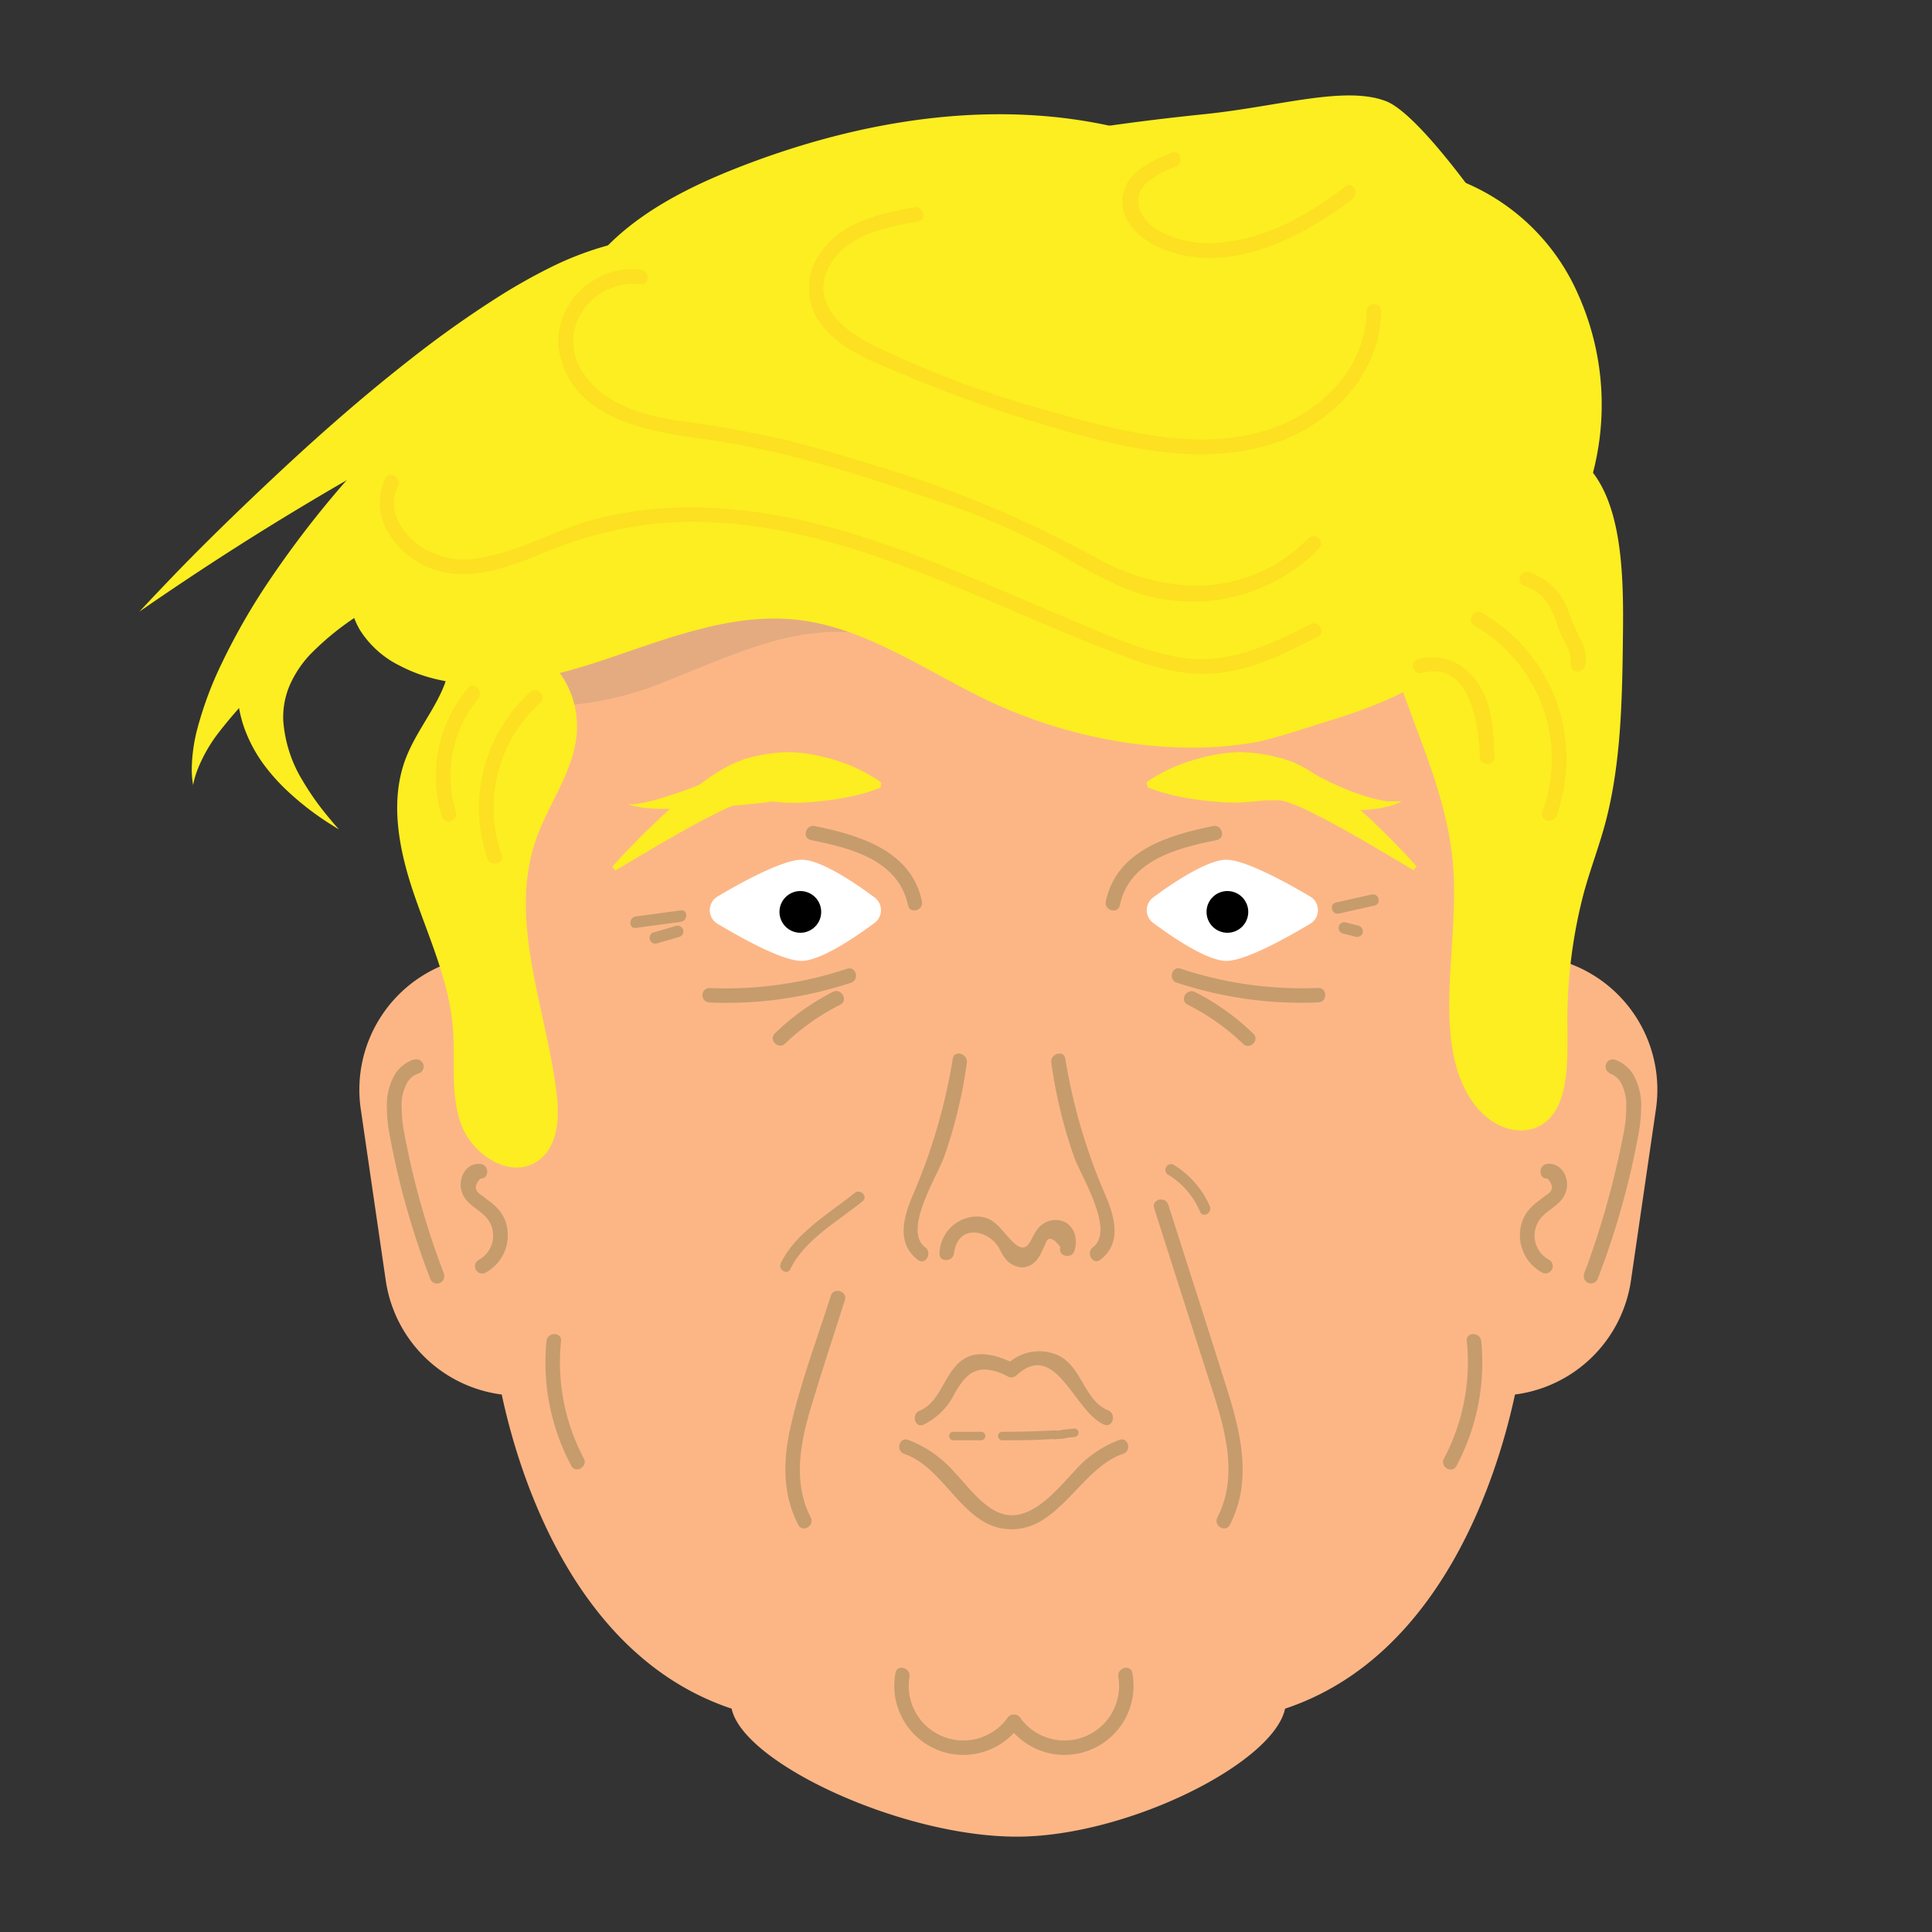 <svg id="Layer_1" data-name="Layer 1" xmlns="http://www.w3.org/2000/svg" viewBox="0 0 200 200"><rect x="0" y="0" width="200" height="200" fill="#333333" stroke="none"/><defs><style>.cls-1{fill:#fcb686;}.cls-2{fill:#e7d1c0;}.cls-3{fill:#e5ab80;}.cls-4{fill:#fcee21;}.cls-5{fill:#c69c6d;}.cls-6{fill:#fff;}.cls-7{fill:#fce021;}</style></defs><title>trump</title><path class="cls-1" d="M161.88,99.53l1.54-14.21-.7,0a59.35,59.35,0,0,0,.39-6.77,58.76,58.76,0,0,0-117.52,0A59.36,59.36,0,0,0,46,85.35l-.7,0,1.54,14.21a13.92,13.92,0,0,0-9.5,15.21l2.6,17.83a13.93,13.93,0,0,0,12,11.76c1.7,8,7.41,27.07,23.8,32.52,1.19,5.64,17.59,13.25,29.51,13.25,11.41,0,26.59-7.6,27.78-13.25,16.39-5.45,22.1-24.57,23.8-32.52a13.93,13.93,0,0,0,12-11.76l2.6-17.83a13.92,13.92,0,0,0-9.5-15.21"/><path class="cls-2" d="M61,38.95c-.59.15-1.2.26-1.78.42-6.56,1.78-9.79,9.28-12.12,15.9-1.48,4.21-2.9,9.16-.57,12.94A58.57,58.57,0,0,1,61,38.95M107.19,14.7c-9.22,0-18.51,2.56-27,6.48C74.13,24,68,27.89,65.32,34.23l-.27.68A58.77,58.77,0,0,1,159,57l.36-.56a27.57,27.57,0,0,0,1.23-26.31c-2.42-4.84-6.45-8.93-11.43-10.61a23,23,0,0,0-7.44-1c-1.56,0-3.12.08-4.69.17s-3.14.17-4.71.17a29.76,29.76,0,0,1-4.15-.26c-3.36-.47-6.59-1.7-9.89-2.53a45.54,45.54,0,0,0-11.09-1.33"/><path class="cls-3" d="M104.35,19.83A58.53,58.53,0,0,0,65,34.91a7.28,7.28,0,0,1-1.78,3,5.41,5.41,0,0,1-2.29,1A58.57,58.57,0,0,0,46.5,68.2h0a9.47,9.47,0,0,0,3.95,3.39,15.39,15.39,0,0,0,6.88,1.51,33.87,33.87,0,0,0,12-2.73c5.62-2.2,11.31-4.95,17.26-4.95q.71,0,1.42.05c6.58.5,12.35,4.54,18.43,7.23a45,45,0,0,0,17.82,3.83,34.1,34.1,0,0,0,7.79-.86c1.5-.35,5.81-2,5.81-2,12.76-4.52,12-7.69,17.48-12.42A20.49,20.49,0,0,0,159,57a58.78,58.78,0,0,0-54.67-37.17"/><path class="cls-4" d="M110.08,59.49l0-.06h0c-.06-.09-.17-.24-.35-.48-.37-.46-1-1.21-1.93-2.15A58.67,58.67,0,0,0,99,49.5a68.37,68.37,0,0,0-15-7.68,72.71,72.71,0,0,0-9.37-2.73c-.82-.17-1.65-.35-2.48-.51l-2.53-.43-2.56-.34c.07-.07-1-.09-1-.11a3.46,3.46,0,0,0-.75,0,20.38,20.38,0,0,0-4.38.66,49,49,0,0,0-4.81,1.5,100.46,100.46,0,0,0-9.5,4.12c-6.14,3-11.77,6.28-16.54,9.17s-8.68,5.45-11.4,7.27-4.25,2.9-4.25,2.9S15.74,61.9,18,59.55s5.6-5.67,9.72-9.55,9-8.3,14.69-12.75a109.58,109.58,0,0,1,9.19-6.53,60.13,60.13,0,0,1,5.31-3,32.94,32.94,0,0,1,6.33-2.4,18.2,18.2,0,0,1,2-.39l.9-.12.35,0h.38l.19,0,3-.24,3-.13c1,0,2,0,3,0A88.8,88.8,0,0,1,88,25.21a87.66,87.66,0,0,1,20.71,5.57A81.8,81.8,0,0,1,122.6,38c1.64,1.07,2.92,2,3.84,2.73.46.36.83.66,1.09.89l.4.36.07.06Z"/><path class="cls-4" d="M122.82,76.22s0,0-.14-.16-.37-.32-.7-.58c-.66-.53-1.7-1.32-3.06-2.31-2.73-2-6.78-4.81-11.73-8-2.48-1.57-5.18-3.22-8.05-4.85s-5.9-3.27-9-4.78a94.78,94.78,0,0,0-9.32-4c-1.52-.55-3-1-4.31-1.37-.66-.18-1.28-.34-1.87-.49l-.81-.2-.2,0c.18-.07,0,0,0,0h0l-.1,0-.2,0-.79.13-.2,0-.16,0-.32,0-.64.09-1.38.24c-.92.17-1.84.35-2.76.55-1.84.4-3.68.87-5.51,1.4a93.44,93.44,0,0,0-10.65,3.83A91.88,91.88,0,0,0,33,66,47,47,0,0,0,22.39,76.16a15.91,15.91,0,0,0-2,3.66,9.66,9.66,0,0,0-.32,1.07l-.08.38-.06-.39a10,10,0,0,1-.08-1.16,17.14,17.14,0,0,1,.62-4.43,37.63,37.63,0,0,1,2.46-6.57,67,67,0,0,1,4.49-7.94A103.23,103.23,0,0,1,42.23,43.1a111.37,111.37,0,0,1,10.14-8.65q2.75-2.08,5.73-4c1-.65,2-1.28,3-1.9l1.55-.92,1.64-.92.69-.4.17-.1.09,0,0,0c.06,0-.07,0,.14-.06l.55-.29c.74-.4,1.47-.74,2.2-1.08,1.45-.65,2.88-1.22,4.29-1.71a69.79,69.79,0,0,1,8.13-2.24,115.37,115.37,0,0,1,14.85-2.1c4.68-.38,9.12-.53,13.28-.57s8.06,0,11.65.18c7.16.28,13.08.77,17.29,1.2,2.1.22,3.78.42,5,.58l1.4.21c.31,0,.63.13.58.11Z"/><path class="cls-4" d="M137.1,68.78l0,0a.73.73,0,0,0-.16-.12c-.18-.12-.47-.3-.88-.54-.82-.48-2.08-1.19-3.74-2.07-3.31-1.77-8.18-4.25-14.08-6.92-3-1.34-6.16-2.72-9.55-4.05s-7-2.63-10.55-3.74a82.19,82.19,0,0,0-10.46-2.58c-.81-.14-1.57-.25-2.28-.34l-1-.13-.24,0a.54.54,0,0,0-.31,0l-.85.22-6.77,1.72c-9,2.27-17.69,4.56-25.49,7.33A82.49,82.49,0,0,0,39.93,62.1a28.64,28.64,0,0,0-7.86,5.69,11.28,11.28,0,0,0-2.13,3.27,8.48,8.48,0,0,0-.62,3.49,13.79,13.79,0,0,0,2,6.25A28.24,28.24,0,0,0,34,84.59c.69.84,1.09,1.27,1.09,1.27s-.5-.29-1.42-.89a29.39,29.39,0,0,1-3.82-3,20.33,20.33,0,0,1-2.41-2.65,15,15,0,0,1-2.14-3.93,13.36,13.36,0,0,1-.73-5.4,17.31,17.31,0,0,1,1.54-5.88,36.4,36.4,0,0,1,7.53-10.3,93.69,93.69,0,0,1,10.25-8.76c7.37-5.52,15.55-10.6,23.56-15.52l5.94-3.65,1.78-1.11c.38-.24.74-.44,1.11-.66l1.1-.61c1.47-.8,2.91-1.48,4.32-2.1a97.19,97.19,0,0,1,16-5.19c5-1.21,9.83-2.08,14.34-2.78s8.74-1.21,12.63-1.61c7.79-.8,14.58-3,18.85-1.33,3.5,1.41,10.45,11.53,10.45,11.53Z"/><path class="cls-4" d="M146.46,46.79c-3.51,2-4.33,8.64-3.87,13.88s2.27,10,4,14.62,3.51,9.44,3.86,14.7c.52,7.76-1.95,16.59,1.25,22.85,1.35,2.64,3.6,4.24,5.86,4.18a4,4,0,0,0,3.15-1.6c1.69-2.21,1.57-6,1.55-9.31A51.54,51.54,0,0,1,164,92.27c.65-2.34,1.5-4.56,2.14-6.91,1.7-6.27,1.8-13.17,1.87-19.91.07-6-.13-12.93-3.32-16.78-2.61-3.14-6.53-1.59-9.72-2.93C152.92,44.91,152.62,43.3,146.46,46.79Z"/><path class="cls-4" d="M46.52,67.22c.53,4-2.88,7.26-4.4,11-1.85,4.49-.86,9.63.7,14.23s3.67,9.1,4.06,13.94c.27,3.35-.29,6.84.86,10s5.06,5.7,7.86,3.84c2.2-1.46,2.36-4.6,2-7.22-1.1-8.76-5-17.74-2.13-26.07,1.32-3.79,4-7.18,4.25-11.19a9.45,9.45,0,0,0-13.28-9.18Z"/><path class="cls-4" d="M136.54,74.94c14.11-4.16,13.4-7.52,19.62-12.23a22.29,22.29,0,0,0,4.62-4.83,27.93,27.93,0,0,0,2.55-27.49,22.19,22.19,0,0,0-12-11.62c-7.2-2.66-15.28-.6-22.84-1.93-3.64-.64-7.1-2.07-10.66-3.08-13.67-3.89-28.5-1.53-41.72,3.7-6.75,2.67-13.63,6.49-16.82,13-.66,1.35-1.21,2.87-2.41,3.77s-3,1-4.5,1.33c-7.23,1.57-11.09,9.28-13.94,16.12C36.65,56,34.88,61.14,37.25,65.2a10.17,10.17,0,0,0,4.15,3.72c6.26,3.28,13.91,1.76,20.62-.45s13.55-5.1,20.58-4.3,13.25,5.3,19.75,8.39c8.31,3.94,18.72,5.9,27.77,4.24C131.76,76.51,136.54,74.94,136.54,74.94Z"/><path class="cls-5" d="M87.7,100.28a39.8,39.8,0,0,1-14.23,2c-1,0-1,1.46,0,1.5a41,41,0,0,0,14.63-2.05C89,101.42,88.62,100,87.7,100.28Z"/><path class="cls-5" d="M86.22,102.68a24.73,24.73,0,0,0-6,4.29c-.7.67.36,1.73,1.06,1.06A23.4,23.4,0,0,1,87,104C87.84,103.54,87.08,102.24,86.22,102.68Z"/><path class="cls-5" d="M98.63,109.6A59.51,59.51,0,0,1,94.37,124c-.91,2.23-1.51,4.8.66,6.43.77.58,1.52-.72.76-1.3-2.36-1.77,1.22-7.34,1.94-9.35a49.85,49.85,0,0,0,2.36-9.77C100.21,109.06,98.77,108.65,98.63,109.6Z"/><path class="cls-5" d="M92.7,173.19a7.15,7.15,0,0,0,12.91,5.39c.57-.78-.73-1.53-1.3-.76a5.65,5.65,0,0,1-10.16-4.23C94.29,172.64,92.85,172.23,92.7,173.19Z"/><path class="cls-5" d="M95.44,93.32c-1.07-5.27-6.49-6.87-11.1-7.81-.94-.19-1.35,1.25-.4,1.45C88,87.78,93,89,94,93.72,94.18,94.66,95.63,94.26,95.44,93.32Z"/><path class="cls-5" d="M108.83,110a50.21,50.21,0,0,0,2.36,9.77c.71,2,4.28,7.59,1.94,9.35-.76.57,0,1.88.76,1.3,2.17-1.63,1.58-4.2.66-6.43a59.51,59.51,0,0,1-4.27-14.39C110.14,108.65,108.7,109.06,108.83,110Z"/><path class="cls-5" d="M115.77,173.59a5.65,5.65,0,0,1-10.16,4.23c-.57-.77-1.87,0-1.3.76a7.15,7.15,0,0,0,12.91-5.39C117.06,172.24,115.62,172.64,115.77,173.59Z"/><path class="cls-5" d="M114.72,146c-2.48-1-2.7-4.5-5.16-5.69a4.79,4.79,0,0,0-5.39,1l.91-.12c-1.36-.68-3.21-1.36-4.72-.8-2.59,1-2.68,4.61-5.17,5.65-.88.37-.49,1.82.4,1.45a7,7,0,0,0,3.27-3.31c.78-1.28,1.53-2.44,3.19-2.41a5.78,5.78,0,0,1,2.27.72.78.78,0,0,0,.91-.12c4.09-3.76,5.95,3.8,9.09,5.12C115.21,147.82,115.6,146.37,114.72,146Z"/><path class="cls-5" d="M115.89,149.05a11.47,11.47,0,0,0-4.62,3.19c-1.85,1.93-4.66,5.58-7.77,4.38-1.82-.7-3.3-2.74-4.6-4.11A12,12,0,0,0,94,149.05c-.92-.31-1.31,1.14-.4,1.45,4.09,1.4,5.94,7.15,10.3,7.75,5.54.77,7.79-6.19,12.36-7.75C117.19,150.19,116.8,148.74,115.89,149.05Z"/><path class="cls-6" d="M90.53,92.9a1.64,1.64,0,0,1,0,2.64c-2.1,1.56-5.61,3.93-7.56,3.93s-6.08-2.28-8.69-3.84a1.64,1.64,0,0,1,0-2.82C76.89,91.25,81.06,89,83,89S88.44,91.34,90.53,92.9Z"/><circle cx="82.85" cy="94.4" r="2.16"/><path class="cls-5" d="M121.81,101.72a41,41,0,0,0,14.63,2.05c1,0,1-1.54,0-1.5a39.8,39.8,0,0,1-14.23-2C121.29,100,120.9,101.42,121.81,101.72Z"/><path class="cls-5" d="M122.94,104a23.4,23.4,0,0,1,5.74,4.06c.7.67,1.76-.39,1.06-1.06a24.73,24.73,0,0,0-6-4.29C122.83,102.24,122.07,103.54,122.94,104Z"/><path class="cls-5" d="M115.92,93.72c1-4.72,6-5.93,10.05-6.76.95-.19.55-1.64-.4-1.45-4.61.94-10,2.54-11.1,7.81C114.28,94.26,115.73,94.66,115.92,93.72Z"/><path class="cls-6" d="M119.38,92.9a1.64,1.64,0,0,0,0,2.64c2.1,1.56,5.61,3.93,7.56,3.93s6.08-2.28,8.69-3.84a1.64,1.64,0,0,0,0-2.82C133,91.25,128.85,89,126.94,89S121.47,91.34,119.38,92.9Z"/><circle cx="127.06" cy="94.4" r="2.16"/><path class="cls-5" d="M110.08,148.88l1.14-.12a.46.46,0,0,0,.44-.44.44.44,0,0,0-.44-.44l-1.14.12a.45.45,0,0,0-.44.44A.44.44,0,0,0,110.08,148.88Z"/><path class="cls-5" d="M109.1,149l1-.08a.45.45,0,0,0,.44-.44.44.44,0,0,0-.44-.44l-1,.08C108.54,148.11,108.54,149,109.1,149Z"/><path class="cls-5" d="M103.75,149.1c1.79,0,3.57,0,5.35-.15.56,0,.57-.92,0-.88-1.78.11-3.57.14-5.35.15A.44.44,0,0,0,103.75,149.1Z"/><path class="cls-5" d="M98.69,149.1h2.87a.44.44,0,0,0,0-.88H98.69A.44.44,0,0,0,98.69,149.1Z"/><path class="cls-4" d="M91.17,81.52l-.36.15c-.24.09-.58.21-1,.34a24.38,24.38,0,0,1-3.52.76c-.72.11-1.48.19-2.29.25a20.08,20.08,0,0,1-2.49.07c-.42,0-.86-.06-1.28-.09l-.64-.07L79,82.88l-.6,0c-.19,0-.41,0-.55,0h-.35l.11,0h0l-.17,0-.68.18c-.33.12-.65.21-1.08.41s-.81.36-1.21.56c-.8.4-1.62.81-2.39,1.23-1.55.84-3,1.67-4.24,2.4l-4.14,2.45-.32-.38.9-1c.29-.31.64-.69,1.06-1.11s.88-.9,1.4-1.41,1.09-1.05,1.7-1.63,1.28-1.16,2-1.76,1.43-1.22,2.24-1.79c.4-.29.81-.59,1.25-.87a15.25,15.25,0,0,1,1.49-.87l.67-.32.16-.08.34-.11L77,78.6c.32-.11.57-.15.86-.23s.55-.13.81-.18a14.86,14.86,0,0,1,3-.32,14.24,14.24,0,0,1,2.68.29c.42.08.82.18,1.21.27s.76.21,1.12.32A17.85,17.85,0,0,1,90,80.22c.4.23.71.43.92.57l.32.23Z"/><path class="cls-4" d="M118.68,81l.32-.23c.21-.15.52-.34.92-.57a17.85,17.85,0,0,1,3.38-1.45c.36-.12.73-.21,1.12-.32s.8-.19,1.21-.27a14.24,14.24,0,0,1,2.68-.29,14.86,14.86,0,0,1,3,.32c.25,0,.53.11.81.18s.53.12.86.23l.46.15.34.11.16.08.67.32a15.24,15.24,0,0,1,1.49.87c.44.28.85.57,1.25.87.81.58,1.54,1.2,2.24,1.79s1.36,1.18,2,1.76,1.18,1.12,1.7,1.63,1,1,1.4,1.41.77.8,1.06,1.11l.9,1-.32.38-4.14-2.45c-1.24-.73-2.69-1.56-4.24-2.4-.78-.42-1.59-.83-2.39-1.23-.4-.2-.81-.39-1.21-.56s-.75-.28-1.08-.41l-.68-.18-.17,0h0l.11,0h-.35c-.14,0-.37,0-.55,0l-.6,0-.62.06-.64.07c-.42,0-.86.08-1.28.09a20.08,20.08,0,0,1-2.49-.07c-.8-.06-1.57-.14-2.29-.25a24.38,24.38,0,0,1-3.52-.76c-.43-.14-.78-.25-1-.34l-.36-.15Z"/><path class="cls-5" d="M42.78,109.7a3.69,3.69,0,0,0-1.92,1.55,6.35,6.35,0,0,0-.81,3.42,15.89,15.89,0,0,0,.32,3,82.84,82.84,0,0,0,4.2,14.79.75.75,0,0,0,1.38-.58l0-.06a82.5,82.5,0,0,1-4.08-14.43,14.42,14.42,0,0,1-.29-2.71,4.89,4.89,0,0,1,.58-2.62,2.18,2.18,0,0,1,1.15-.93.75.75,0,1,0-.5-1.41Z"/><path class="cls-5" d="M49.72,120.49c-1.58-.14-2.39,1.65-1.88,3,.42,1.11,1.46,1.54,2.26,2.3a2.85,2.85,0,0,1-.56,4.64.75.75,0,0,0,.76,1.3,4.4,4.4,0,0,0,2.25-4.25,4,4,0,0,0-.72-2,5.57,5.57,0,0,0-1.09-1.07l-.86-.66q-1.15-.67-.16-1.74C50.68,122.07,50.67,120.57,49.72,120.49Z"/><path class="cls-5" d="M166.62,111.11a2.18,2.18,0,0,1,1.15.93,4.89,4.89,0,0,1,.58,2.62,14.42,14.42,0,0,1-.29,2.71,90.85,90.85,0,0,1-2.69,10.52c-.41,1.27-.77,2.27-1,2.95l-.3.77-.08.2,0,.06a.75.75,0,0,0,1.38.58,82.84,82.84,0,0,0,4.2-14.79,15.9,15.9,0,0,0,.32-3,6.35,6.35,0,0,0-.81-3.42,3.69,3.69,0,0,0-1.92-1.55.75.75,0,0,0-.5,1.41Z"/><path class="cls-5" d="M160.19,122q1,1.08-.16,1.74l-.86.66a5.57,5.57,0,0,0-1.09,1.07,4,4,0,0,0-.72,2,4.4,4.4,0,0,0,2.25,4.25.75.75,0,0,0,.76-1.3,2.85,2.85,0,0,1-.56-4.64c.8-.76,1.85-1.2,2.26-2.3.51-1.35-.3-3.13-1.88-3C159.24,120.57,159.23,122.07,160.19,122Z"/><path class="cls-5" d="M98.76,129.74c.38-2.94,3.26-2.52,4.5-.79.28.4.44.88.75,1.25a2.29,2.29,0,0,0,1.87,1,2.09,2.09,0,0,0,1.56-.92,5.64,5.64,0,0,0,.45-.8l.32-.69q.38-1.24,1.56.31c-.31.92,1.14,1.31,1.45.4.52-1.54-.28-3.33-2.15-3.2a2.34,2.34,0,0,0-1.57.82c-.87.93-1,3.17-2.79,1.3-1.28-1.31-1.91-2.71-4.1-2.45a3.93,3.93,0,0,0-3.35,3.72C97.14,130.69,98.64,130.68,98.76,129.74Z"/><path class="cls-5" d="M86,134.15c-1.43,4.49-3.14,9-4.17,13.58-.77,3.47-.86,6.9.8,10.12.44.86,1.74.1,1.3-.76-1.86-3.61-1.11-7.59,0-11.33s2.36-7.48,3.55-11.22C87.71,133.62,86.26,133.23,86,134.15Z"/><path class="cls-5" d="M119.48,125.08l5.24,16.42c1.57,4.93,3.86,10.62,1.3,15.59-.44.86.85,1.62,1.3.76,2.32-4.51,1.16-9.42-.28-14-2-6.39-4.07-12.76-6.1-19.14C120.63,123.76,119.18,124.15,119.48,125.08Z"/><path class="cls-5" d="M151.84,138.82A21.29,21.29,0,0,1,149.47,151c-.45.85.85,1.61,1.3.76a22.73,22.73,0,0,0,2.57-12.92C153.25,137.87,151.75,137.86,151.84,138.82Z"/><path class="cls-5" d="M56.57,138.82a22.73,22.73,0,0,0,2.57,12.92c.45.85,1.74.1,1.3-.76a21.3,21.3,0,0,1-2.36-12.16C58.16,137.86,56.66,137.87,56.57,138.82Z"/><path class="cls-7" d="M147.2,69.66c5-1.32,5.87,5.29,6,8.66,0,1,1.54,1,1.5,0-.1-2.73-.24-5.76-2-8a5.64,5.64,0,0,0-5.86-2.12A.75.75,0,0,0,147.2,69.66Z"/><path class="cls-7" d="M152.67,64.79a15.9,15.9,0,0,1,7,19.26c-.34.91,1.11,1.3,1.45.4a17.4,17.4,0,0,0-7.7-21A.75.75,0,0,0,152.67,64.79Z"/><path class="cls-7" d="M157.79,60.66c2.1.61,2.9,2.33,3.5,4.26.42,1.36,1.48,2.32,1.33,3.82-.1,1,1.41,1,1.5,0a3.87,3.87,0,0,0-.43-2.37,30.09,30.09,0,0,1-1.4-3.27,6.31,6.31,0,0,0-4.1-3.88A.75.75,0,0,0,157.79,60.66Z"/><path class="cls-7" d="M135.66,64.62c-4.27,2.19-8.67,4.28-13.6,3.43-4.23-.74-8.35-2.7-12.29-4.35-8-3.34-15.91-7.06-24.33-9.24-7.68-2-15.92-2.76-23.67-.74-3.95,1-7.56,3.17-11.57,3.94a8.5,8.5,0,0,1-6.38-.9c-2.16-1.38-3.84-3.88-2.63-6.44.41-.87-.89-1.63-1.3-.76-2.1,4.47,2,9,6.35,9.73,3.3.57,6.68-.72,9.69-1.92a42.51,42.51,0,0,1,11.79-3.16c16.19-1.55,31,6.77,45.55,12.52,3.87,1.53,8,3.28,12.22,3,3.91-.25,7.51-2.08,10.93-3.83C137.28,65.47,136.52,64.18,135.66,64.62Z"/><path class="cls-7" d="M135.46,55.72c-6.12,6.14-14.41,6.08-21.7,2.19A115.83,115.83,0,0,0,93.5,49.1c-3.78-1.18-7.57-2.36-11.4-3.37a115.85,115.85,0,0,0-11.8-2.16C66.42,43,62,41.73,60,38c-2.29-4.39,1.65-9.15,6.31-8.58,1,.12.95-1.38,0-1.5-4.93-.61-9.53,4-8.31,9,1.62,6.55,9.25,7.77,14.84,8.52,8.2,1.1,16.27,3.72,24.1,6.38a73.74,73.74,0,0,1,11.33,4.78c3.09,1.66,6.06,3.61,9.41,4.75a18.36,18.36,0,0,0,18.83-4.54A.75.75,0,0,0,135.46,55.72Z"/><path class="cls-7" d="M141.48,32.24c-.12,6.4-5.54,11.17-11.45,12.61-6.93,1.69-14.29-.27-21-2.18a105.37,105.37,0,0,1-18.91-7.06c-3.07-1.57-6.36-4.45-4.2-8.19,1.84-3.19,5.82-3.9,9.13-4.51.95-.18.55-1.62-.4-1.45-3.47.64-7.26,1.44-9.5,4.43a6.22,6.22,0,0,0-.34,7.41c1.88,2.76,5.41,4.06,8.35,5.31A132.2,132.2,0,0,0,106,43.32c8,2.48,17.34,5.26,25.66,2.64,6.06-1.91,11.2-7.13,11.32-13.72A.75.75,0,0,0,141.48,32.24Z"/><path class="cls-7" d="M139.27,19.32c-3.63,2.76-7.77,5.21-12.39,5.73a11.13,11.13,0,0,1-7.11-1.26c-1.68-1.07-2.83-3.19-1.08-4.86a9.24,9.24,0,0,1,3-1.67c.89-.35.5-1.8-.4-1.45-2.07.82-4.65,2-5.05,4.46-.42,2.64,1.92,4.61,4.12,5.5,6.8,2.75,14.28-1.09,19.63-5.15C140.79,20,140,18.73,139.27,19.32Z"/><path class="cls-7" d="M48.44,71.25a14.14,14.14,0,0,0-2.7,13.23.75.75,0,0,0,1.45-.4,12.57,12.57,0,0,1,2.31-11.77C50.11,71.57,49.06,70.5,48.44,71.25Z"/><path class="cls-7" d="M54.88,71.67a16.12,16.12,0,0,0-4.4,17.22c.32.91,1.76.52,1.45-.4a14.66,14.66,0,0,1,4-15.76C56.65,72.08,55.59,71,54.88,71.67Z"/><path class="cls-5" d="M70.48,94.24l-4.67.63c-.74.1-.75,1.29,0,1.19l4.67-.63C71.23,95.33,71.24,94.14,70.48,94.24Z"/><path class="cls-5" d="M70,95.84l-2.33.68A.59.59,0,0,0,68,97.66L70.29,97A.59.59,0,0,0,70,95.84Z"/><path class="cls-5" d="M138.61,94.57l3.7-.83c.74-.17.43-1.31-.32-1.14l-3.7.83C137.55,93.6,137.86,94.74,138.61,94.57Z"/><path class="cls-5" d="M139,96.63l1.33.34a.59.59,0,0,0,.32-1.14l-1.33-.34A.59.59,0,0,0,139,96.63Z"/><path class="cls-5" d="M88.47,123.5c-2.61,2.09-6.16,4.15-7.64,7.26-.33.69.7,1.29,1,.6,1.42-3,5-5,7.46-7C89.9,123.86,89.05,123,88.47,123.5Z"/><path class="cls-5" d="M120.87,121.57a8.3,8.3,0,0,1,3.36,3.87c.3.7,1.32.09,1-.6a9.36,9.36,0,0,0-3.79-4.29A.59.59,0,0,0,120.87,121.57Z"/><path class="cls-4" d="M79.77,83l-.64.08-1.68.18c-1.38.14-3.23.3-5.08.39-.93,0-1.85.08-2.72.08-.44,0-.86,0-1.26,0s-.77,0-1.13-.06-.66,0-.95-.1-.52-.08-.72-.13L65,83.25h.62c.2,0,.43-.06.7-.1s.57-.12.9-.19.68-.18,1.05-.28.76-.23,1.16-.36c.8-.26,1.65-.56,2.49-.88,1.69-.64,3.35-1.33,4.59-1.87L78,78.91l.56-.25Z"/><path class="cls-4" d="M136.25,80.25l.34.18.94.47a30.35,30.35,0,0,0,3,1.25c.55.2,1.11.37,1.64.51.27.08.52.12.77.18s.48.08.7.11a5,5,0,0,0,.6,0,2.37,2.37,0,0,0,.47,0l.41,0-.38.18a2.52,2.52,0,0,1-.45.18,5.39,5.39,0,0,1-.61.18c-.23,0-.48.12-.74.16s-.55.09-.84.12c-.58.07-1.21.11-1.84.11a32.66,32.66,0,0,1-3.45-.13l-1.14-.12-.45-.06Z"/></svg>